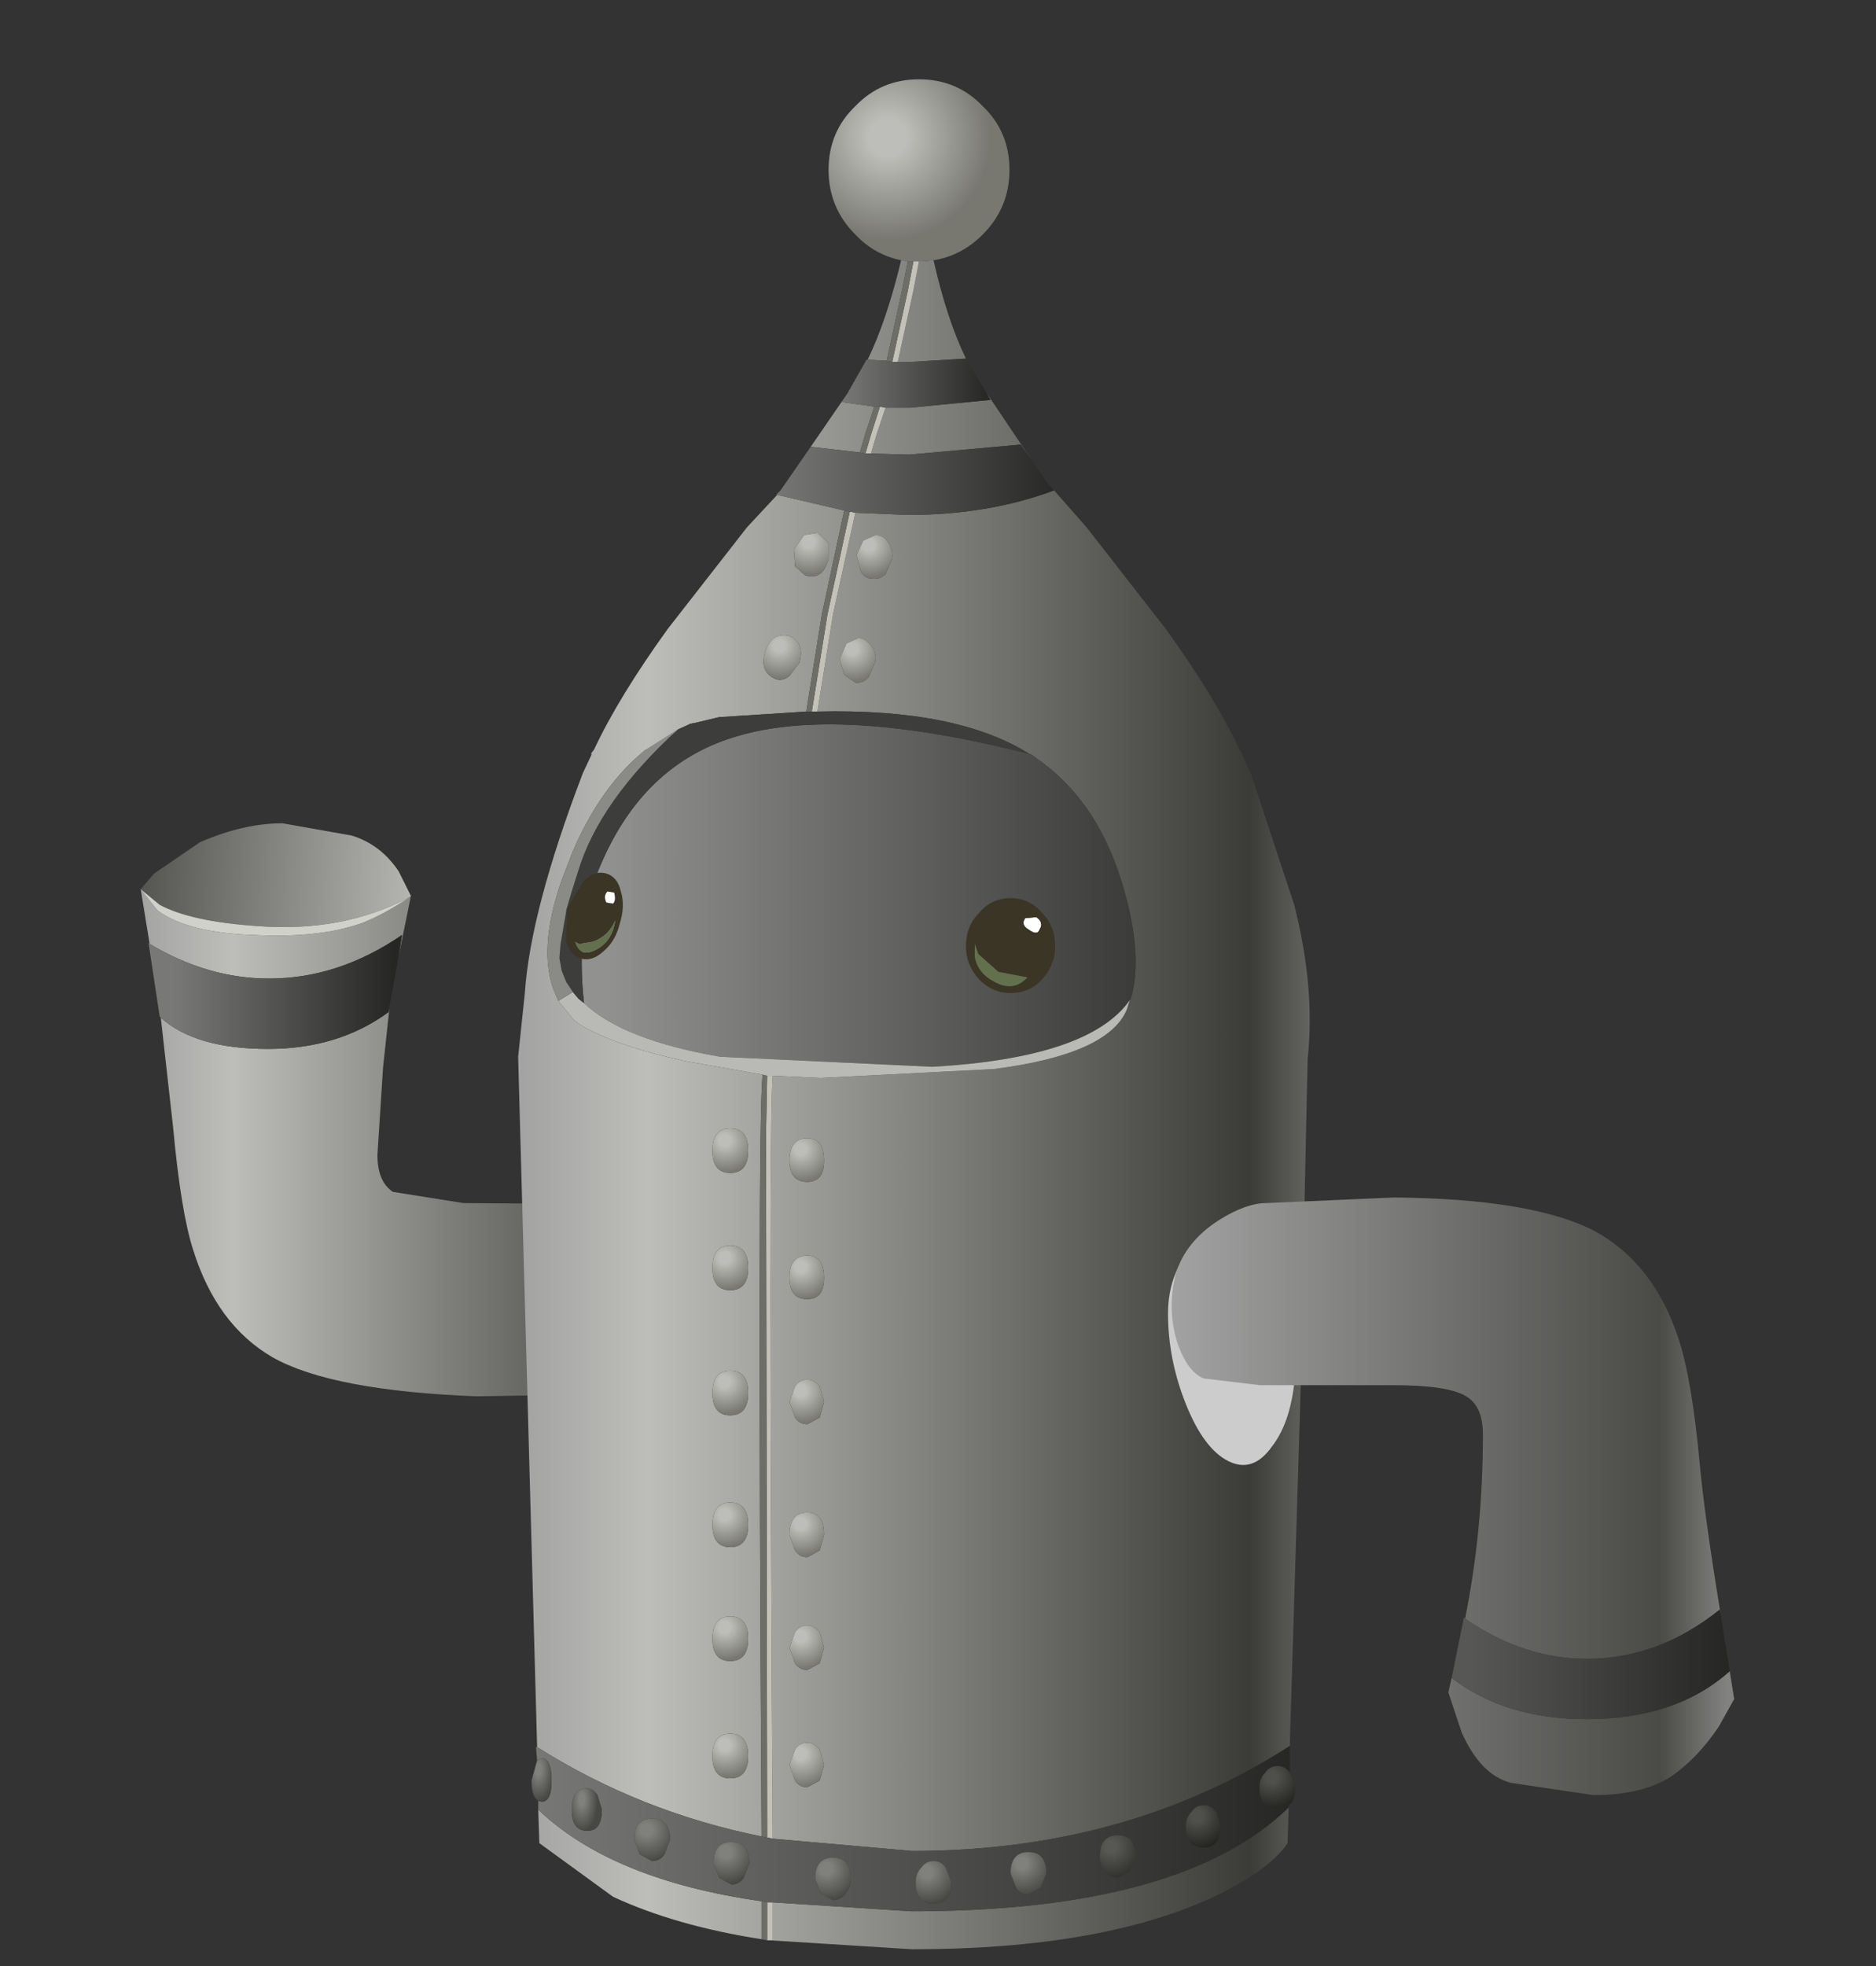 <?xml version="1.0" encoding="UTF-8" standalone="no"?>
<svg xmlns:xlink="http://www.w3.org/1999/xlink" height="88.0px" width="84.0px" xmlns="http://www.w3.org/2000/svg">
  <rect width="100%" height="100%" fill="#333333" stroke="none"/>
  <g transform="matrix(1.0, 0.0, 0.0, 1.0, 0.0, 0.0)">
    <use height="90.1" id="widget_mc" transform="matrix(1.0, 0.0, 0.0, 1.0, -0.15, 0.65)" width="81.6" xlink:href="#sprite0"/>
  </g>
  <defs>
    <g id="sprite0" transform="matrix(1.0, 0.0, 0.0, 1.0, 33.3, 42.45)">
      <use height="90.1" transform="matrix(1.0, 0.0, 0.0, 1.0, -33.3, -42.45)" width="81.6" xlink:href="#sprite1"/>
    </g>
    <g id="sprite1" transform="matrix(1.0, 0.0, 0.0, 1.0, 33.3, 42.45)">
      <use height="25.7" transform="matrix(1.0, 0.0, 0.0, 1.0, -26.85, -6.25)" width="23.9" xlink:href="#shape0"/>
      <use height="83.7" transform="matrix(1.0, 0.0, 0.0, 1.0, -9.95, -39.55)" width="35.45" xlink:href="#shape1"/>
      <use height="5.4" transform="matrix(1.0, 0.0, 0.0, 1.0, -7.9, -4.05)" width="22.0" xlink:href="#sprite2"/>
      <use height="10.9" transform="matrix(1.0, 0.0, 0.0, 1.0, 19.15, 11.55)" width="5.75" xlink:href="#sprite3"/>
      <use height="26.75" transform="matrix(1.0, 0.0, 0.0, 1.0, 19.3, 10.5)" width="25.2" xlink:href="#shape4"/>
    </g>
    <g id="shape0" transform="matrix(1.0, 0.0, 0.0, 1.0, 11.9, 12.8)">
      <path d="M0.2 -9.55 L0.15 -9.5 Q-2.85 -7.9 -6.7 -8.2 -9.65 -8.4 -11.05 -9.15 L-11.9 -9.85 -11.3 -10.55 -9.25 -11.95 Q-7.3 -12.8 -5.55 -12.8 L-2.45 -12.25 Q-1.15 -11.85 -0.35 -10.65 L0.2 -9.55" fill="url(#gradient0)" fill-rule="evenodd" stroke="none"/>
      <path d="M0.15 -9.5 L0.2 -9.55 -0.35 -6.85 -0.2 -7.8 Q-3.05 -5.85 -6.15 -5.85 -8.9 -5.85 -11.5 -7.4 L-11.9 -9.85 -11.15 -8.9 Q-9.8 -7.9 -6.85 -7.8 -3.85 -7.65 -1.95 -8.35 -0.95 -8.75 0.15 -9.5 M-0.75 -4.65 L-1.05 -1.85 -1.3 2.05 Q-1.3 3.25 -0.6 3.7 L2.55 4.2 9.0 4.25 10.5 4.55 Q11.2 4.8 11.6 5.95 12.1 7.25 11.95 9.45 11.75 12.75 9.1 12.75 L3.15 12.85 Q-3.35 12.6 -6.0 11.1 -8.5 9.65 -9.55 6.3 -10.1 4.6 -10.45 0.8 L-11.0 -4.1 Q-9.45 -2.7 -6.2 -2.7 -3.05 -2.7 -0.8 -4.35 L-0.75 -4.65" fill="url(#gradient1)" fill-rule="evenodd" stroke="none"/>
      <path d="M-11.9 -9.85 L-11.05 -9.15 Q-9.65 -8.4 -6.7 -8.2 -2.85 -7.9 0.15 -9.5 -0.95 -8.75 -1.95 -8.35 -3.85 -7.65 -6.85 -7.8 -9.8 -7.9 -11.15 -8.9 L-11.9 -9.85" fill="#d1d1cc" fill-rule="evenodd" stroke="none"/>
      <path d="M-11.5 -7.4 Q-8.9 -5.85 -6.15 -5.85 -3.05 -5.85 -0.2 -7.8 L-0.35 -6.85 -0.75 -4.65 -0.8 -4.35 Q-3.05 -2.7 -6.2 -2.7 -9.45 -2.7 -11.0 -4.1 L-11.05 -4.15 -11.55 -7.45 -11.5 -7.4" fill="url(#gradient2)" fill-rule="evenodd" stroke="none"/>
    </g>
    <linearGradient gradientTransform="matrix(-0.014, -0.001, -0.001, 0.014, -6.45, -10.5)" gradientUnits="userSpaceOnUse" id="gradient0" spreadMethod="pad" x1="-819.2" x2="819.2">
      <stop offset="0.161" stop-color="#bdbdb9"/>
      <stop offset="0.878" stop-color="#3b3b38"/>
    </linearGradient>
    <linearGradient gradientTransform="matrix(0.017, 0.0, 0.0, -0.015, 1.65, 0.2)" gradientUnits="userSpaceOnUse" id="gradient1" spreadMethod="pad" x1="-819.2" x2="819.2">
      <stop offset="0.0" stop-color="#a1a1a1"/>
      <stop offset="0.161" stop-color="#bdbdb9"/>
      <stop offset="0.878" stop-color="#3b3b38"/>
      <stop offset="1.0" stop-color="#828280"/>
    </linearGradient>
    <linearGradient gradientTransform="matrix(0.006, 0.0, 0.0, -0.006, -5.5, -5.25)" gradientUnits="userSpaceOnUse" id="gradient2" spreadMethod="pad" x1="-819.2" x2="819.2">
      <stop offset="0.0" stop-color="#787876"/>
      <stop offset="1.0" stop-color="#262625"/>
    </linearGradient>
    <g id="shape1" transform="matrix(1.0, 0.0, 0.0, 1.0, 17.45, 41.8)">
      <path d="M-0.3 -33.7 Q-1.5 -33.95 -2.35 -34.85 -3.55 -36.05 -3.55 -37.75 -3.55 -39.45 -2.35 -40.6 -1.2 -41.8 0.5 -41.8 2.2 -41.8 3.35 -40.6 4.55 -39.45 4.55 -37.75 4.55 -36.05 3.35 -34.85 2.4 -33.9 1.15 -33.7 L0.5 -33.65 0.25 -33.65 0.0 -33.65 -0.3 -33.7" fill="url(#gradient3)" fill-rule="evenodd" stroke="none"/>
      <path d="M1.15 -33.7 Q1.75 -31.05 2.6 -29.3 L0.15 -29.15 -0.45 -29.15 0.25 -32.35 0.5 -33.65 1.15 -33.7 M3.5 -27.8 L5.55 -24.75 5.05 -25.45 0.05 -25.0 -1.65 -25.05 -1.4 -25.9 -1.0 -27.1 0.1 -27.1 3.7 -27.45 3.5 -27.8 M6.55 -23.4 L8.0 -21.75 11.55 -17.2 Q13.75 -14.15 14.85 -11.8 L15.0 -11.6 14.95 -11.6 15.35 -10.75 17.3 -4.85 Q18.25 -1.1 17.9 2.05 L17.65 13.65 17.6 16.1 17.6 16.4 17.1 32.8 Q9.8 37.5 0.2 37.5 L-6.05 36.95 Q-6.25 5.2 -6.05 2.8 L-3.9 2.9 3.85 2.5 Q8.95 1.85 9.8 -0.15 10.65 -2.05 9.7 -5.45 8.65 -9.25 6.05 -11.2 L5.5 -11.6 5.45 -11.6 Q2.2 -13.65 -4.05 -13.5 L-3.35 -17.85 -2.35 -22.4 0.0 -22.3 Q3.6 -22.3 6.55 -23.4 M17.05 35.55 L17.0 37.15 Q16.2 38.35 13.7 39.55 8.65 41.9 0.2 41.9 L-6.15 41.5 -6.05 41.5 -6.05 39.8 0.15 40.2 Q12.3 40.2 17.05 35.55 M-6.55 41.45 Q-10.4 40.85 -13.2 39.55 L-16.5 37.15 -16.55 35.65 Q-13.25 38.8 -6.55 39.75 L-6.55 41.45 M-16.6 32.85 L-17.45 1.95 -17.15 -0.9 Q-16.9 -4.6 -14.55 -10.75 L-14.15 -11.6 -14.2 -11.6 -14.05 -11.8 Q-12.95 -14.15 -10.75 -17.2 L-7.2 -21.75 -5.85 -23.2 -2.85 -22.5 -3.85 -17.85 -4.55 -13.5 -8.45 -13.25 -9.5 -13.0 -9.75 -12.95 -11.8 -11.75 -12.25 -11.35 Q-13.9 -9.8 -15.0 -7.25 L-15.5 -5.95 Q-16.6 -2.8 -15.8 -0.9 L-15.65 -0.55 -15.0 0.25 -14.9 0.35 -14.7 0.5 Q-13.15 1.45 -9.95 2.15 L-6.5 2.75 Q-6.75 4.85 -6.55 36.85 -12.0 35.75 -16.6 32.85 M-4.35 -25.35 L-2.7 -27.75 -2.95 -27.35 -1.5 -27.15 -1.9 -25.95 -2.15 -25.1 -4.35 -25.35 M-1.8 -29.25 Q-0.95 -31.0 -0.3 -33.7 L0.0 -33.65 -0.25 -32.4 -0.95 -29.2 -1.8 -29.25 M-3.55 -21.05 L-4.05 -21.5 -4.65 -21.4 -5.1 -20.75 -5.05 -20.0 -4.6 -19.6 Q-3.8 -19.35 -3.55 -20.35 L-3.55 -21.05 M-2.1 -19.75 Q-1.9 -19.45 -1.6 -19.45 -1.25 -19.4 -1.0 -19.65 L-0.7 -20.35 Q-0.65 -20.75 -0.9 -21.1 -1.1 -21.4 -1.45 -21.4 L-2.0 -21.15 -2.3 -20.5 -2.1 -19.75 M-5.35 -16.9 Q-6.1 -17.05 -6.4 -16.15 -6.65 -15.25 -5.9 -14.95 -5.6 -14.85 -5.3 -15.1 L-4.85 -15.7 Q-4.6 -16.6 -5.35 -16.9 M-1.65 -16.45 Q-1.85 -16.75 -2.2 -16.8 L-2.75 -16.55 -3.05 -15.85 -2.85 -15.15 -2.35 -14.8 Q-2.0 -14.75 -1.75 -15.05 L-1.45 -15.75 Q-1.4 -16.15 -1.65 -16.45 M-7.15 6.15 Q-7.15 5.15 -7.95 5.15 -8.75 5.15 -8.75 6.15 -8.75 7.15 -7.95 7.15 -7.15 7.15 -7.15 6.15 M-7.15 11.4 Q-7.15 10.4 -7.95 10.4 -8.75 10.4 -8.75 11.4 -8.75 12.4 -7.95 12.4 -7.15 12.4 -7.15 11.4 M-3.75 11.85 Q-3.75 10.85 -4.5 10.85 -5.3 10.85 -5.3 11.85 -5.3 12.8 -4.5 12.8 -3.75 12.8 -3.75 11.85 M-4.5 7.55 Q-3.75 7.55 -3.75 6.6 -3.75 5.6 -4.5 5.6 -5.3 5.6 -5.3 6.6 -5.3 7.55 -4.5 7.55 M-3.95 16.7 Q-4.2 16.4 -4.5 16.4 -4.85 16.4 -5.05 16.7 L-5.3 17.4 -5.05 18.1 Q-4.85 18.4 -4.5 18.4 L-3.95 18.1 -3.75 17.4 -3.95 16.7 M-7.15 17.0 Q-7.15 16.0 -7.95 16.0 -8.75 16.0 -8.75 17.0 -8.75 18.0 -7.95 18.0 -7.15 18.0 -7.15 17.0 M-8.75 22.9 Q-8.75 23.9 -7.95 23.9 -7.15 23.9 -7.15 22.9 -7.15 21.9 -7.95 21.9 -8.75 21.9 -8.75 22.9 M-4.5 24.35 L-3.95 24.05 -3.75 23.35 Q-3.75 22.35 -4.5 22.35 -5.3 22.35 -5.3 23.35 L-5.05 24.05 Q-4.85 24.35 -4.5 24.35 M-4.5 27.4 Q-4.85 27.4 -5.05 27.7 L-5.3 28.4 -5.05 29.1 Q-4.85 29.4 -4.5 29.4 L-3.95 29.1 -3.75 28.4 -3.95 27.7 Q-4.2 27.4 -4.5 27.4 M-8.75 28.0 Q-8.75 29.0 -7.95 29.0 -7.15 29.0 -7.15 28.0 -7.15 27.0 -7.95 27.0 -8.75 27.0 -8.75 28.0 M-7.15 33.25 Q-7.15 32.25 -7.95 32.25 -8.75 32.25 -8.75 33.25 -8.75 34.25 -7.95 34.25 -7.15 34.25 -7.15 33.25 M-4.5 34.65 L-3.95 34.35 -3.75 33.65 -3.95 32.95 Q-4.2 32.65 -4.5 32.65 -4.85 32.65 -5.05 32.95 L-5.3 33.65 -5.05 34.35 Q-4.85 34.65 -4.5 34.65" fill="url(#gradient4)" fill-rule="evenodd" stroke="none"/>
      <path d="M-6.15 41.5 L-6.3 41.5 -6.3 39.8 -6.05 39.8 -6.05 41.5 -6.15 41.5 M0.25 -33.65 L0.5 -33.65 0.25 -32.35 -0.45 -29.15 -0.7 -29.15 0.0 -32.35 0.25 -33.65 M-1.65 -25.05 L-1.9 -25.05 -1.65 -25.9 -1.25 -27.15 -1.0 -27.1 -1.4 -25.9 -1.65 -25.05 M-6.3 2.8 L-6.05 2.8 Q-6.25 5.2 -6.05 36.95 L-6.3 36.9 -6.35 5.35 -6.3 2.8 M-4.3 -13.5 L-3.6 -17.85 -2.6 -22.45 -2.35 -22.4 -3.35 -17.85 -4.05 -13.5 -4.3 -13.5" fill="#c2c2b8" fill-rule="evenodd" stroke="none"/>
      <path d="M-6.3 41.5 L-6.55 41.45 -6.55 39.75 -6.3 39.8 -6.3 41.5 M0.0 -33.65 L0.25 -33.65 0.0 -32.35 -0.7 -29.15 -0.95 -29.2 -0.25 -32.4 0.0 -33.65 M-1.9 -25.05 L-2.15 -25.1 -1.9 -25.95 -1.5 -27.15 -1.25 -27.15 -1.65 -25.9 -1.9 -25.05 M-6.5 2.75 L-6.3 2.8 -6.35 5.35 -6.3 36.9 -6.55 36.85 Q-6.75 4.85 -6.5 2.75 M-2.85 -22.5 L-2.6 -22.45 -3.6 -17.85 -4.3 -13.5 -4.55 -13.5 -3.85 -17.85 -2.85 -22.5" fill="#6e6e68" fill-rule="evenodd" stroke="none"/>
      <path d="M5.55 -24.75 L6.3 -23.65 6.55 -23.4 Q3.6 -22.3 0.0 -22.3 L-2.35 -22.4 -2.6 -22.45 -2.85 -22.5 -5.85 -23.2 -5.9 -23.2 -5.7 -23.4 -4.35 -25.35 -2.15 -25.1 -1.9 -25.05 -1.65 -25.05 0.05 -25.0 5.05 -25.45 5.55 -24.75" fill="url(#gradient5)" fill-rule="evenodd" stroke="none"/>
      <path d="M2.6 -29.3 L3.5 -27.8 3.7 -27.45 0.1 -27.1 -1.0 -27.1 -1.25 -27.15 -1.5 -27.15 -2.95 -27.35 -2.7 -27.75 -1.85 -29.25 -1.8 -29.25 -0.95 -29.2 -0.7 -29.15 -0.45 -29.15 0.15 -29.15 2.6 -29.3" fill="url(#gradient6)" fill-rule="evenodd" stroke="none"/>
      <path d="M9.8 -0.15 L9.95 -0.6 Q8.15 2.0 1.1 2.4 L-8.4 1.95 Q-12.75 1.2 -14.5 -0.45 -14.9 -4.05 -13.75 -6.65 -11.85 -11.1 -7.8 -12.35 -3.2 -13.8 5.45 -11.6 L5.5 -11.6 6.05 -11.2 Q8.65 -9.25 9.7 -5.45 10.65 -2.05 9.8 -0.15 M-9.75 -12.95 L-10.3 -12.7 -11.8 -11.75 -9.75 -12.95" fill="url(#gradient7)" fill-rule="evenodd" stroke="none"/>
      <path d="M-14.5 -0.45 Q-12.75 1.2 -8.4 1.95 L1.1 2.4 Q8.15 2.0 9.95 -0.6 L9.8 -0.15 Q8.95 1.85 3.85 2.5 L-3.9 2.9 -6.05 2.8 -6.3 2.8 -6.5 2.75 -9.95 2.15 Q-13.15 1.45 -14.7 0.5 L-14.9 0.35 -15.0 0.25 -15.65 -0.55 -15.0 -0.95 -14.75 -0.65 -14.5 -0.45" fill="#b9b9b5" fill-rule="evenodd" stroke="none"/>
      <path d="M-3.55 -21.05 L-3.55 -20.35 Q-3.8 -19.35 -4.6 -19.6 L-5.05 -20.0 -5.1 -20.75 -4.65 -21.4 -4.05 -21.5 -3.55 -21.05" fill="url(#gradient8)" fill-rule="evenodd" stroke="none"/>
      <path d="M-2.1 -19.75 L-2.3 -20.5 -2.0 -21.15 -1.45 -21.4 Q-1.1 -21.4 -0.9 -21.1 -0.65 -20.75 -0.7 -20.35 L-1.0 -19.65 Q-1.25 -19.4 -1.6 -19.45 -1.9 -19.45 -2.1 -19.75" fill="url(#gradient9)" fill-rule="evenodd" stroke="none"/>
      <path d="M-5.35 -16.9 Q-4.6 -16.6 -4.85 -15.7 L-5.3 -15.1 Q-5.6 -14.85 -5.9 -14.95 -6.65 -15.25 -6.4 -16.15 -6.1 -17.05 -5.35 -16.9" fill="url(#gradient10)" fill-rule="evenodd" stroke="none"/>
      <path d="M5.45 -11.6 Q-3.2 -13.8 -7.8 -12.35 -11.85 -11.1 -13.75 -6.65 -14.9 -4.05 -14.5 -0.45 L-14.75 -0.65 -15.0 -0.95 -15.3 -1.4 -15.5 -1.9 -15.6 -2.45 -15.6 -2.5 -15.55 -3.1 -15.3 -4.55 -15.3 -4.6 -15.05 -5.45 -14.75 -6.4 Q-13.8 -9.5 -10.3 -12.7 L-9.75 -12.95 -9.5 -13.0 -8.45 -13.25 -4.55 -13.5 -4.3 -13.5 -4.05 -13.5 Q2.2 -13.65 5.45 -11.6" fill="#3d3d3c" fill-rule="evenodd" stroke="none"/>
      <path d="M-1.65 -16.45 Q-1.4 -16.15 -1.45 -15.75 L-1.75 -15.05 Q-2.0 -14.75 -2.35 -14.8 L-2.85 -15.15 -3.05 -15.85 -2.75 -16.55 -2.2 -16.8 Q-1.85 -16.75 -1.65 -16.45" fill="url(#gradient11)" fill-rule="evenodd" stroke="none"/>
      <path d="M-15.0 -0.95 L-15.65 -0.55 -15.8 -0.9 Q-16.6 -2.8 -15.5 -5.95 L-15.0 -7.25 Q-13.9 -9.8 -12.25 -11.35 L-11.8 -11.75 -10.3 -12.7 Q-13.8 -9.5 -14.75 -6.4 L-15.05 -5.45 -15.3 -4.6 -15.3 -4.55 -15.55 -3.1 -15.6 -2.5 -15.6 -2.45 -15.5 -1.9 -15.3 -1.4 -15.0 -0.95" fill="#8a8a87" fill-rule="evenodd" stroke="none"/>
      <path d="M-7.15 6.15 Q-7.15 7.15 -7.95 7.15 -8.75 7.15 -8.75 6.15 -8.75 5.15 -7.95 5.15 -7.15 5.15 -7.15 6.15" fill="url(#gradient12)" fill-rule="evenodd" stroke="none"/>
      <path d="M-7.15 11.4 Q-7.15 12.4 -7.95 12.4 -8.75 12.4 -8.75 11.4 -8.75 10.4 -7.95 10.4 -7.15 10.4 -7.15 11.4" fill="url(#gradient13)" fill-rule="evenodd" stroke="none"/>
      <path d="M-4.5 7.55 Q-5.3 7.55 -5.3 6.6 -5.3 5.6 -4.5 5.6 -3.75 5.6 -3.75 6.6 -3.75 7.55 -4.5 7.55" fill="url(#gradient14)" fill-rule="evenodd" stroke="none"/>
      <path d="M-3.75 11.85 Q-3.75 12.8 -4.5 12.8 -5.3 12.8 -5.3 11.85 -5.3 10.85 -4.5 10.85 -3.75 10.85 -3.75 11.85" fill="url(#gradient15)" fill-rule="evenodd" stroke="none"/>
      <path d="M-3.95 16.7 L-3.75 17.4 -3.95 18.1 -4.5 18.4 Q-4.85 18.4 -5.05 18.1 L-5.3 17.4 -5.05 16.7 Q-4.85 16.4 -4.5 16.4 -4.2 16.4 -3.95 16.7" fill="url(#gradient16)" fill-rule="evenodd" stroke="none"/>
      <path d="M-7.15 17.0 Q-7.15 18.0 -7.95 18.0 -8.75 18.0 -8.75 17.0 -8.75 16.0 -7.95 16.0 -7.15 16.0 -7.15 17.0" fill="url(#gradient17)" fill-rule="evenodd" stroke="none"/>
      <path d="M-8.75 22.9 Q-8.75 21.9 -7.95 21.9 -7.15 21.9 -7.15 22.9 -7.15 23.9 -7.95 23.9 -8.75 23.9 -8.75 22.9" fill="url(#gradient18)" fill-rule="evenodd" stroke="none"/>
      <path d="M-4.5 24.35 Q-4.85 24.35 -5.05 24.05 L-5.3 23.35 Q-5.3 22.35 -4.5 22.35 -3.75 22.35 -3.75 23.35 L-3.95 24.05 -4.5 24.35" fill="url(#gradient19)" fill-rule="evenodd" stroke="none"/>
      <path d="M-4.5 27.4 Q-4.2 27.4 -3.95 27.7 L-3.75 28.4 -3.95 29.1 -4.5 29.4 Q-4.85 29.4 -5.05 29.1 L-5.3 28.4 -5.05 27.7 Q-4.85 27.4 -4.5 27.4" fill="url(#gradient20)" fill-rule="evenodd" stroke="none"/>
      <path d="M-8.75 28.0 Q-8.75 27.0 -7.95 27.0 -7.15 27.0 -7.15 28.0 -7.15 29.0 -7.95 29.0 -8.75 29.0 -8.75 28.0" fill="url(#gradient21)" fill-rule="evenodd" stroke="none"/>
      <path d="M-7.15 33.25 Q-7.15 34.25 -7.95 34.25 -8.75 34.25 -8.75 33.25 -8.75 32.25 -7.95 32.25 -7.15 32.25 -7.15 33.25" fill="url(#gradient22)" fill-rule="evenodd" stroke="none"/>
      <path d="M17.1 32.8 L17.1 34.0 Q16.9 33.7 16.55 33.7 16.2 33.7 16.0 34.0 15.75 34.25 15.75 34.65 15.75 35.6 16.55 35.6 L17.05 35.45 17.05 35.55 Q12.3 40.2 0.15 40.2 L-6.05 39.8 -6.3 39.8 -6.55 39.75 Q-13.25 38.8 -16.55 35.65 L-16.55 35.25 -16.4 35.3 Q-15.95 35.3 -15.95 34.35 -15.95 33.35 -16.4 33.35 L-16.6 33.45 -16.65 32.85 -16.6 32.85 Q-12.0 35.75 -6.55 36.85 L-6.3 36.9 -6.05 36.95 0.2 37.5 Q9.8 37.5 17.1 32.8 M14.0 36.4 L13.8 35.75 Q13.55 35.45 13.25 35.45 12.9 35.45 12.7 35.75 12.45 36.0 12.45 36.4 12.45 37.35 13.25 37.35 14.0 37.35 14.0 36.4 M6.2 38.5 Q6.2 37.55 5.4 37.55 4.6 37.55 4.6 38.5 L4.85 39.15 Q5.05 39.45 5.4 39.45 L5.95 39.15 6.2 38.5 M8.85 38.4 Q9.05 38.7 9.4 38.7 L9.95 38.4 10.2 37.75 Q10.2 36.8 9.4 36.8 8.6 36.8 8.6 37.75 8.6 38.15 8.85 38.4 M0.35 38.9 Q0.35 39.85 1.15 39.85 1.95 39.85 1.95 38.9 L1.7 38.25 Q1.5 37.95 1.15 37.95 0.8 37.95 0.6 38.25 0.35 38.5 0.35 38.9 M-11.45 36.05 Q-12.25 36.05 -12.25 37.0 L-12.0 37.65 -11.45 37.95 Q-11.1 37.95 -10.9 37.65 L-10.65 37.0 Q-10.65 36.05 -11.45 36.05 M-13.9 35.0 Q-14.1 34.7 -14.35 34.7 -15.05 34.7 -15.05 35.65 -15.05 36.6 -14.35 36.6 -13.7 36.6 -13.7 35.65 L-13.9 35.0 M-3.35 39.7 Q-3.0 39.7 -2.8 39.4 -2.55 39.15 -2.55 38.75 -2.55 37.8 -3.35 37.8 -4.15 37.8 -4.15 38.75 L-3.9 39.4 -3.35 39.7 M-7.35 38.7 L-7.1 38.05 Q-7.1 37.1 -7.9 37.1 -8.7 37.1 -8.7 38.05 L-8.45 38.7 -7.9 39.0 Q-7.55 39.0 -7.35 38.7" fill="url(#gradient23)" fill-rule="evenodd" stroke="none"/>
      <path d="M-4.5 34.65 Q-4.85 34.65 -5.05 34.35 L-5.3 33.65 -5.05 32.95 Q-4.85 32.65 -4.5 32.65 -4.2 32.65 -3.95 32.95 L-3.75 33.65 -3.95 34.35 -4.5 34.65" fill="url(#gradient24)" fill-rule="evenodd" stroke="none"/>
      <path d="M-16.55 35.25 Q-16.85 35.1 -16.85 34.35 L-16.6 33.45 -16.4 33.35 Q-15.95 33.35 -15.95 34.35 -15.95 35.3 -16.4 35.3 L-16.55 35.25" fill="url(#gradient25)" fill-rule="evenodd" stroke="none"/>
      <path d="M-13.9 35.0 L-13.7 35.65 Q-13.7 36.6 -14.35 36.6 -15.05 36.6 -15.05 35.65 -15.05 34.7 -14.35 34.7 -14.1 34.7 -13.9 35.0" fill="url(#gradient26)" fill-rule="evenodd" stroke="none"/>
      <path d="M-11.45 36.05 Q-10.65 36.05 -10.65 37.0 L-10.9 37.65 Q-11.1 37.95 -11.45 37.95 L-12.0 37.65 -12.25 37.0 Q-12.25 36.05 -11.45 36.05" fill="url(#gradient27)" fill-rule="evenodd" stroke="none"/>
      <path d="M-3.35 39.7 L-3.9 39.4 -4.15 38.75 Q-4.15 37.8 -3.35 37.8 -2.55 37.8 -2.55 38.75 -2.55 39.15 -2.8 39.4 -3.0 39.7 -3.35 39.7" fill="url(#gradient28)" fill-rule="evenodd" stroke="none"/>
      <path d="M-7.35 38.7 Q-7.55 39.0 -7.9 39.0 L-8.45 38.7 -8.7 38.05 Q-8.7 37.1 -7.9 37.1 -7.1 37.1 -7.1 38.05 L-7.35 38.7" fill="url(#gradient29)" fill-rule="evenodd" stroke="none"/>
      <path d="M14.0 36.4 Q14.0 37.35 13.25 37.35 12.45 37.35 12.45 36.4 12.45 36.0 12.7 35.75 12.9 35.45 13.25 35.45 13.55 35.45 13.8 35.75 L14.0 36.4" fill="url(#gradient30)" fill-rule="evenodd" stroke="none"/>
      <path d="M17.1 34.0 L17.35 34.65 Q17.35 35.25 17.05 35.45 L16.55 35.6 Q15.75 35.6 15.75 34.65 15.75 34.25 16.0 34.0 16.2 33.7 16.55 33.7 16.9 33.7 17.1 34.0" fill="url(#gradient31)" fill-rule="evenodd" stroke="none"/>
      <path d="M6.2 38.5 L5.95 39.15 5.4 39.45 Q5.05 39.45 4.85 39.15 L4.6 38.5 Q4.6 37.55 5.4 37.55 6.2 37.55 6.2 38.5" fill="url(#gradient32)" fill-rule="evenodd" stroke="none"/>
      <path d="M8.85 38.4 Q8.6 38.15 8.6 37.75 8.6 36.8 9.4 36.8 10.2 36.8 10.2 37.75 L9.95 38.4 9.4 38.7 Q9.05 38.7 8.85 38.4" fill="url(#gradient33)" fill-rule="evenodd" stroke="none"/>
      <path d="M0.35 38.9 Q0.35 38.5 0.6 38.25 0.8 37.95 1.15 37.95 1.5 37.95 1.7 38.25 L1.95 38.9 Q1.95 39.85 1.15 39.85 0.35 39.85 0.35 38.9" fill="url(#gradient34)" fill-rule="evenodd" stroke="none"/>
    </g>
    <radialGradient cx="0" cy="0" gradientTransform="matrix(0.004, 0.005, 0.005, -0.004, -0.9, -39.2)" gradientUnits="userSpaceOnUse" id="gradient3" r="819.2" spreadMethod="pad">
      <stop offset="0.161" stop-color="#bdbdb9"/>
      <stop offset="0.878" stop-color="#787871"/>
    </radialGradient>
    <linearGradient gradientTransform="matrix(0.023, 0.0, 0.0, -0.023, 1.1, 2.1)" gradientUnits="userSpaceOnUse" id="gradient4" spreadMethod="pad" x1="-819.2" x2="819.2">
      <stop offset="0.0" stop-color="#a1a1a1"/>
      <stop offset="0.161" stop-color="#bdbdb9"/>
      <stop offset="0.878" stop-color="#3b3b38"/>
      <stop offset="1.0" stop-color="#828280"/>
    </linearGradient>
    <linearGradient gradientTransform="matrix(0.008, 0.0, 0.0, -0.008, 0.35, -23.85)" gradientUnits="userSpaceOnUse" id="gradient5" spreadMethod="pad" x1="-819.2" x2="819.2">
      <stop offset="0.0" stop-color="#787876"/>
      <stop offset="1.0" stop-color="#262625"/>
    </linearGradient>
    <linearGradient gradientTransform="matrix(0.004, 0.0, 0.0, -0.004, 0.35, -28.2)" gradientUnits="userSpaceOnUse" id="gradient6" spreadMethod="pad" x1="-819.2" x2="819.2">
      <stop offset="0.0" stop-color="#787876"/>
      <stop offset="1.0" stop-color="#262625"/>
    </linearGradient>
    <linearGradient gradientTransform="matrix(0.018, 0.0, 0.0, -0.018, 1.25, -5.3)" gradientUnits="userSpaceOnUse" id="gradient7" spreadMethod="pad" x1="-819.2" x2="819.2">
      <stop offset="0.0" stop-color="#91918f"/>
      <stop offset="1.0" stop-color="#262625"/>
    </linearGradient>
    <radialGradient cx="0" cy="0" gradientTransform="matrix(0.002, 5.0E-4, 5.0E-4, -0.002, -4.45, -21.1)" gradientUnits="userSpaceOnUse" id="gradient8" r="819.2" spreadMethod="pad">
      <stop offset="0.161" stop-color="#bdbdb9"/>
      <stop offset="0.878" stop-color="#787871"/>
    </radialGradient>
    <radialGradient cx="0" cy="0" gradientTransform="matrix(0.002, 1.0E-4, 1.0E-4, -0.002, -1.75, -20.95)" gradientUnits="userSpaceOnUse" id="gradient9" r="819.2" spreadMethod="pad">
      <stop offset="0.161" stop-color="#bdbdb9"/>
      <stop offset="0.878" stop-color="#787871"/>
    </radialGradient>
    <radialGradient cx="0" cy="0" gradientTransform="matrix(0.002, 5.0E-4, 5.0E-4, -0.002, -5.75, -16.45)" gradientUnits="userSpaceOnUse" id="gradient10" r="819.2" spreadMethod="pad">
      <stop offset="0.161" stop-color="#bdbdb9"/>
      <stop offset="0.878" stop-color="#787871"/>
    </radialGradient>
    <radialGradient cx="0" cy="0" gradientTransform="matrix(0.002, 1.0E-4, 1.0E-4, -0.002, -2.5, -16.3)" gradientUnits="userSpaceOnUse" id="gradient11" r="819.2" spreadMethod="pad">
      <stop offset="0.161" stop-color="#bdbdb9"/>
      <stop offset="0.878" stop-color="#787871"/>
    </radialGradient>
    <radialGradient cx="0" cy="0" gradientTransform="matrix(0.002, 0.0, 0.0, -0.002, -8.2, 5.7)" gradientUnits="userSpaceOnUse" id="gradient12" r="819.2" spreadMethod="pad">
      <stop offset="0.161" stop-color="#bdbdb9"/>
      <stop offset="0.878" stop-color="#787871"/>
    </radialGradient>
    <radialGradient cx="0" cy="0" gradientTransform="matrix(0.002, 0.0, 0.0, -0.002, -8.2, 10.95)" gradientUnits="userSpaceOnUse" id="gradient13" r="819.2" spreadMethod="pad">
      <stop offset="0.161" stop-color="#bdbdb9"/>
      <stop offset="0.878" stop-color="#787871"/>
    </radialGradient>
    <radialGradient cx="0" cy="0" gradientTransform="matrix(0.002, 0.0, 0.0, -0.002, -4.8, 6.1)" gradientUnits="userSpaceOnUse" id="gradient14" r="819.2" spreadMethod="pad">
      <stop offset="0.161" stop-color="#bdbdb9"/>
      <stop offset="0.878" stop-color="#787871"/>
    </radialGradient>
    <radialGradient cx="0" cy="0" gradientTransform="matrix(0.002, 0.0, 0.0, -0.002, -4.8, 11.35)" gradientUnits="userSpaceOnUse" id="gradient15" r="819.2" spreadMethod="pad">
      <stop offset="0.161" stop-color="#bdbdb9"/>
      <stop offset="0.878" stop-color="#787871"/>
    </radialGradient>
    <radialGradient cx="0" cy="0" gradientTransform="matrix(0.002, 0.0, 0.0, -0.002, -4.8, 16.9)" gradientUnits="userSpaceOnUse" id="gradient16" r="819.2" spreadMethod="pad">
      <stop offset="0.161" stop-color="#bdbdb9"/>
      <stop offset="0.878" stop-color="#787871"/>
    </radialGradient>
    <radialGradient cx="0" cy="0" gradientTransform="matrix(0.002, 0.0, 0.0, -0.002, -8.2, 16.5)" gradientUnits="userSpaceOnUse" id="gradient17" r="819.2" spreadMethod="pad">
      <stop offset="0.161" stop-color="#bdbdb9"/>
      <stop offset="0.878" stop-color="#787871"/>
    </radialGradient>
    <radialGradient cx="0" cy="0" gradientTransform="matrix(0.002, 0.0, 0.0, -0.002, -8.2, 22.45)" gradientUnits="userSpaceOnUse" id="gradient18" r="819.2" spreadMethod="pad">
      <stop offset="0.161" stop-color="#bdbdb9"/>
      <stop offset="0.878" stop-color="#787871"/>
    </radialGradient>
    <radialGradient cx="0" cy="0" gradientTransform="matrix(0.002, 0.0, 0.0, -0.002, -4.8, 22.85)" gradientUnits="userSpaceOnUse" id="gradient19" r="819.2" spreadMethod="pad">
      <stop offset="0.161" stop-color="#bdbdb9"/>
      <stop offset="0.878" stop-color="#787871"/>
    </radialGradient>
    <radialGradient cx="0" cy="0" gradientTransform="matrix(0.002, 0.0, 0.0, -0.002, -4.8, 27.9)" gradientUnits="userSpaceOnUse" id="gradient20" r="819.2" spreadMethod="pad">
      <stop offset="0.161" stop-color="#bdbdb9"/>
      <stop offset="0.878" stop-color="#787871"/>
    </radialGradient>
    <radialGradient cx="0" cy="0" gradientTransform="matrix(0.002, 0.0, 0.0, -0.002, -8.2, 27.5)" gradientUnits="userSpaceOnUse" id="gradient21" r="819.2" spreadMethod="pad">
      <stop offset="0.161" stop-color="#bdbdb9"/>
      <stop offset="0.878" stop-color="#787871"/>
    </radialGradient>
    <radialGradient cx="0" cy="0" gradientTransform="matrix(0.002, 0.0, 0.0, -0.002, -8.2, 32.75)" gradientUnits="userSpaceOnUse" id="gradient22" r="819.2" spreadMethod="pad">
      <stop offset="0.161" stop-color="#bdbdb9"/>
      <stop offset="0.878" stop-color="#787871"/>
    </radialGradient>
    <linearGradient gradientTransform="matrix(0.021, 0.0, 0.0, -0.021, 0.25, 36.5)" gradientUnits="userSpaceOnUse" id="gradient23" spreadMethod="pad" x1="-819.2" x2="819.2">
      <stop offset="0.0" stop-color="#787876"/>
      <stop offset="1.0" stop-color="#262625"/>
    </linearGradient>
    <radialGradient cx="0" cy="0" gradientTransform="matrix(0.002, 0.0, 0.0, -0.002, -4.8, 33.15)" gradientUnits="userSpaceOnUse" id="gradient24" r="819.2" spreadMethod="pad">
      <stop offset="0.161" stop-color="#bdbdb9"/>
      <stop offset="0.878" stop-color="#787871"/>
    </radialGradient>
    <radialGradient cx="0" cy="0" gradientTransform="matrix(0.001, 0.0, 0.0, -0.002, -16.55, 33.85)" gradientUnits="userSpaceOnUse" id="gradient25" r="819.2" spreadMethod="pad">
      <stop offset="0.161" stop-color="#80807d"/>
      <stop offset="0.878" stop-color="#474743"/>
    </radialGradient>
    <radialGradient cx="0" cy="0" gradientTransform="matrix(0.001, 0.0, 0.0, -0.002, -14.6, 35.2)" gradientUnits="userSpaceOnUse" id="gradient26" r="819.2" spreadMethod="pad">
      <stop offset="0.161" stop-color="#80807d"/>
      <stop offset="0.878" stop-color="#474743"/>
    </radialGradient>
    <radialGradient cx="0" cy="0" gradientTransform="matrix(0.002, 0.0, 0.0, -0.002, -11.7, 36.55)" gradientUnits="userSpaceOnUse" id="gradient27" r="819.2" spreadMethod="pad">
      <stop offset="0.161" stop-color="#80807d"/>
      <stop offset="0.878" stop-color="#474743"/>
    </radialGradient>
    <radialGradient cx="0" cy="0" gradientTransform="matrix(0.002, 0.0, 0.0, -0.002, -3.65, 38.3)" gradientUnits="userSpaceOnUse" id="gradient28" r="819.2" spreadMethod="pad">
      <stop offset="0.161" stop-color="#80807d"/>
      <stop offset="0.878" stop-color="#474743"/>
    </radialGradient>
    <radialGradient cx="0" cy="0" gradientTransform="matrix(0.002, 0.0, 0.0, -0.002, -8.15, 37.55)" gradientUnits="userSpaceOnUse" id="gradient29" r="819.2" spreadMethod="pad">
      <stop offset="0.161" stop-color="#80807d"/>
      <stop offset="0.878" stop-color="#474743"/>
    </radialGradient>
    <radialGradient cx="0" cy="0" gradientTransform="matrix(0.002, 0.0, 0.0, -0.002, 12.95, 35.95)" gradientUnits="userSpaceOnUse" id="gradient30" r="819.2" spreadMethod="pad">
      <stop offset="0.161" stop-color="#4f4f4c"/>
      <stop offset="0.878" stop-color="#242421"/>
    </radialGradient>
    <radialGradient cx="0" cy="0" gradientTransform="matrix(0.002, 0.0, 0.0, -0.002, 16.3, 34.2)" gradientUnits="userSpaceOnUse" id="gradient31" r="819.2" spreadMethod="pad">
      <stop offset="0.161" stop-color="#4f4f4c"/>
      <stop offset="0.878" stop-color="#242421"/>
    </radialGradient>
    <radialGradient cx="0" cy="0" gradientTransform="matrix(0.002, 0.0, 0.0, -0.002, 5.1, 38.05)" gradientUnits="userSpaceOnUse" id="gradient32" r="819.2" spreadMethod="pad">
      <stop offset="0.161" stop-color="#80807d"/>
      <stop offset="0.878" stop-color="#474743"/>
    </radialGradient>
    <radialGradient cx="0" cy="0" gradientTransform="matrix(0.002, 0.0, 0.0, -0.002, 9.1, 37.3)" gradientUnits="userSpaceOnUse" id="gradient33" r="819.2" spreadMethod="pad">
      <stop offset="0.161" stop-color="#575754"/>
      <stop offset="0.878" stop-color="#30302d"/>
    </radialGradient>
    <radialGradient cx="0" cy="0" gradientTransform="matrix(0.002, 0.0, 0.0, -0.002, 0.85, 38.45)" gradientUnits="userSpaceOnUse" id="gradient34" r="819.2" spreadMethod="pad">
      <stop offset="0.161" stop-color="#80807d"/>
      <stop offset="0.878" stop-color="#474743"/>
    </radialGradient>
    <g id="sprite2" transform="matrix(1.0, 0.0, 0.0, 1.0, 11.0, 2.7)">
      <use height="5.4" transform="matrix(1.0, 0.0, 0.0, 1.0, -10.95, -2.7)" width="21.95" xlink:href="#shape2"/>
    </g>
    <g id="shape2" transform="matrix(1.0, 0.0, 0.0, 1.0, 10.95, 2.7)">
      <path d="M9.8 -0.15 Q9.45 -0.35 9.65 -0.65 L10.15 -0.7 Q10.5 -0.45 10.3 -0.15 10.2 0.15 9.8 -0.15 M-9.1 -1.35 Q-9.25 -1.65 -9.05 -1.85 L-8.75 -1.8 Q-8.65 -1.45 -8.8 -1.3 L-9.1 -1.35" fill="#ffffff" fill-rule="evenodd" stroke="none"/>
      <path d="M7.6 -0.9 Q8.15 -1.55 9.0 -1.55 9.85 -1.55 10.4 -0.9 11.0 -0.3 11.0 0.6 11.0 1.45 10.4 2.1 9.85 2.7 9.0 2.7 8.2 2.7 7.6 2.1 7.0 1.45 7.0 0.6 7.0 -0.3 7.6 -0.9 M9.8 -0.15 Q10.2 0.15 10.3 -0.15 10.5 -0.45 10.15 -0.7 L9.65 -0.65 Q9.45 -0.35 9.8 -0.15 M9.75 2.0 L8.45 1.75 7.55 0.95 7.4 0.5 7.4 1.1 Q7.55 1.8 8.2 2.15 9.1 2.7 9.75 2.0 M-10.1 -2.35 Q-9.6 -2.8 -9.1 -2.65 -8.6 -2.5 -8.45 -1.85 -8.25 -1.2 -8.5 -0.4 -8.7 0.4 -9.25 0.85 -9.75 1.3 -10.25 1.15 -10.75 1.0 -10.9 0.35 L-10.85 -1.1 -10.1 -2.35 M-9.1 -1.35 L-8.8 -1.3 Q-8.65 -1.45 -8.75 -1.8 L-9.05 -1.85 Q-9.25 -1.65 -9.1 -1.35 M-9.65 0.8 Q-8.85 0.45 -8.7 -0.55 -9.0 0.15 -9.7 0.4 L-10.3 0.5 -10.5 0.4 Q-10.3 1.1 -9.65 0.8" fill="#3b3526" fill-rule="evenodd" stroke="none"/>
      <path d="M9.75 2.0 Q9.1 2.7 8.2 2.15 7.55 1.8 7.4 1.1 L7.4 0.5 7.55 0.95 8.45 1.75 9.75 2.0 M-9.65 0.8 Q-10.3 1.1 -10.5 0.4 L-10.3 0.5 -9.7 0.4 Q-9.0 0.15 -8.7 -0.55 -8.85 0.45 -9.65 0.8" fill="#63704d" fill-rule="evenodd" stroke="none"/>
    </g>
    <g id="sprite3" transform="matrix(1.0, 0.0, 0.0, 1.0, 2.85, 5.45)">
      <use height="10.9" transform="matrix(1.0, 0.0, 0.0, 1.0, -2.85, -5.45)" width="5.75" xlink:href="#shape3"/>
    </g>
    <g id="shape3" transform="matrix(1.0, 0.0, 0.0, 1.0, 2.85, 5.45)">
      <path d="M2.9 -1.05 L2.85 1.3 Q2.7 3.5 1.8 4.65 0.95 5.85 -0.15 5.3 -1.25 4.75 -2.05 2.75 -2.85 0.75 -2.85 -1.3 -2.85 -3.1 -1.75 -4.3 -0.9 -5.25 0.15 -5.45 1.9 -5.7 2.55 -3.3 L2.9 -1.05" fill="#cccccc" fill-rule="evenodd" stroke="none"/>
    </g>
    <g id="shape4" transform="matrix(1.0, 0.0, 0.0, 1.0, 12.55, 13.3)">
      <path d="M0.6 5.55 Q1.4 1.6 1.4 -2.7 1.4 -3.95 0.65 -4.4 -0.15 -4.9 -2.65 -4.9 L-8.6 -4.9 -11.1 -5.2 Q-11.85 -5.5 -12.3 -6.85 -12.75 -8.35 -12.35 -9.9 -11.9 -11.35 -10.4 -12.3 -9.2 -13.05 -8.3 -13.05 L-2.6 -13.3 Q3.6 -13.25 6.4 -11.8 9.05 -10.35 10.15 -7.0 10.75 -5.2 11.1 -1.45 11.3 0.8 12.05 5.4 L12.0 5.15 Q9.25 7.35 6.05 7.35 3.2 7.35 0.6 5.55 M12.45 7.9 L12.65 9.15 11.95 10.4 Q11.0 11.8 9.85 12.6 8.55 13.45 6.35 13.45 L2.65 12.9 Q1.3 12.55 0.45 10.65 L-0.15 8.85 0.0 8.2 Q2.4 10.05 6.05 10.05 10.05 10.05 12.45 7.9" fill="url(#gradient35)" fill-rule="evenodd" stroke="none"/>
      <path d="M0.6 5.55 Q3.2 7.35 6.05 7.35 9.25 7.35 12.0 5.15 L12.05 5.4 12.45 7.9 Q10.05 10.05 6.05 10.05 2.4 10.05 0.0 8.2 L0.55 5.5 0.6 5.55" fill="url(#gradient36)" fill-rule="evenodd" stroke="none"/>
    </g>
    <linearGradient gradientTransform="matrix(0.015, 0.0, 0.0, -0.015, 0.05, 0.05)" gradientUnits="userSpaceOnUse" id="gradient35" spreadMethod="pad" x1="-819.2" x2="819.2">
      <stop offset="0.0" stop-color="#a1a1a1"/>
      <stop offset="0.878" stop-color="#4a4a47"/>
      <stop offset="1.0" stop-color="#828280"/>
    </linearGradient>
    <linearGradient gradientTransform="matrix(0.007, 0.0, 0.0, -0.007, 6.6, 7.6)" gradientUnits="userSpaceOnUse" id="gradient36" spreadMethod="pad" x1="-819.2" x2="819.2">
      <stop offset="0.0" stop-color="#575755"/>
      <stop offset="1.0" stop-color="#262625"/>
    </linearGradient>
  </defs>
</svg>
